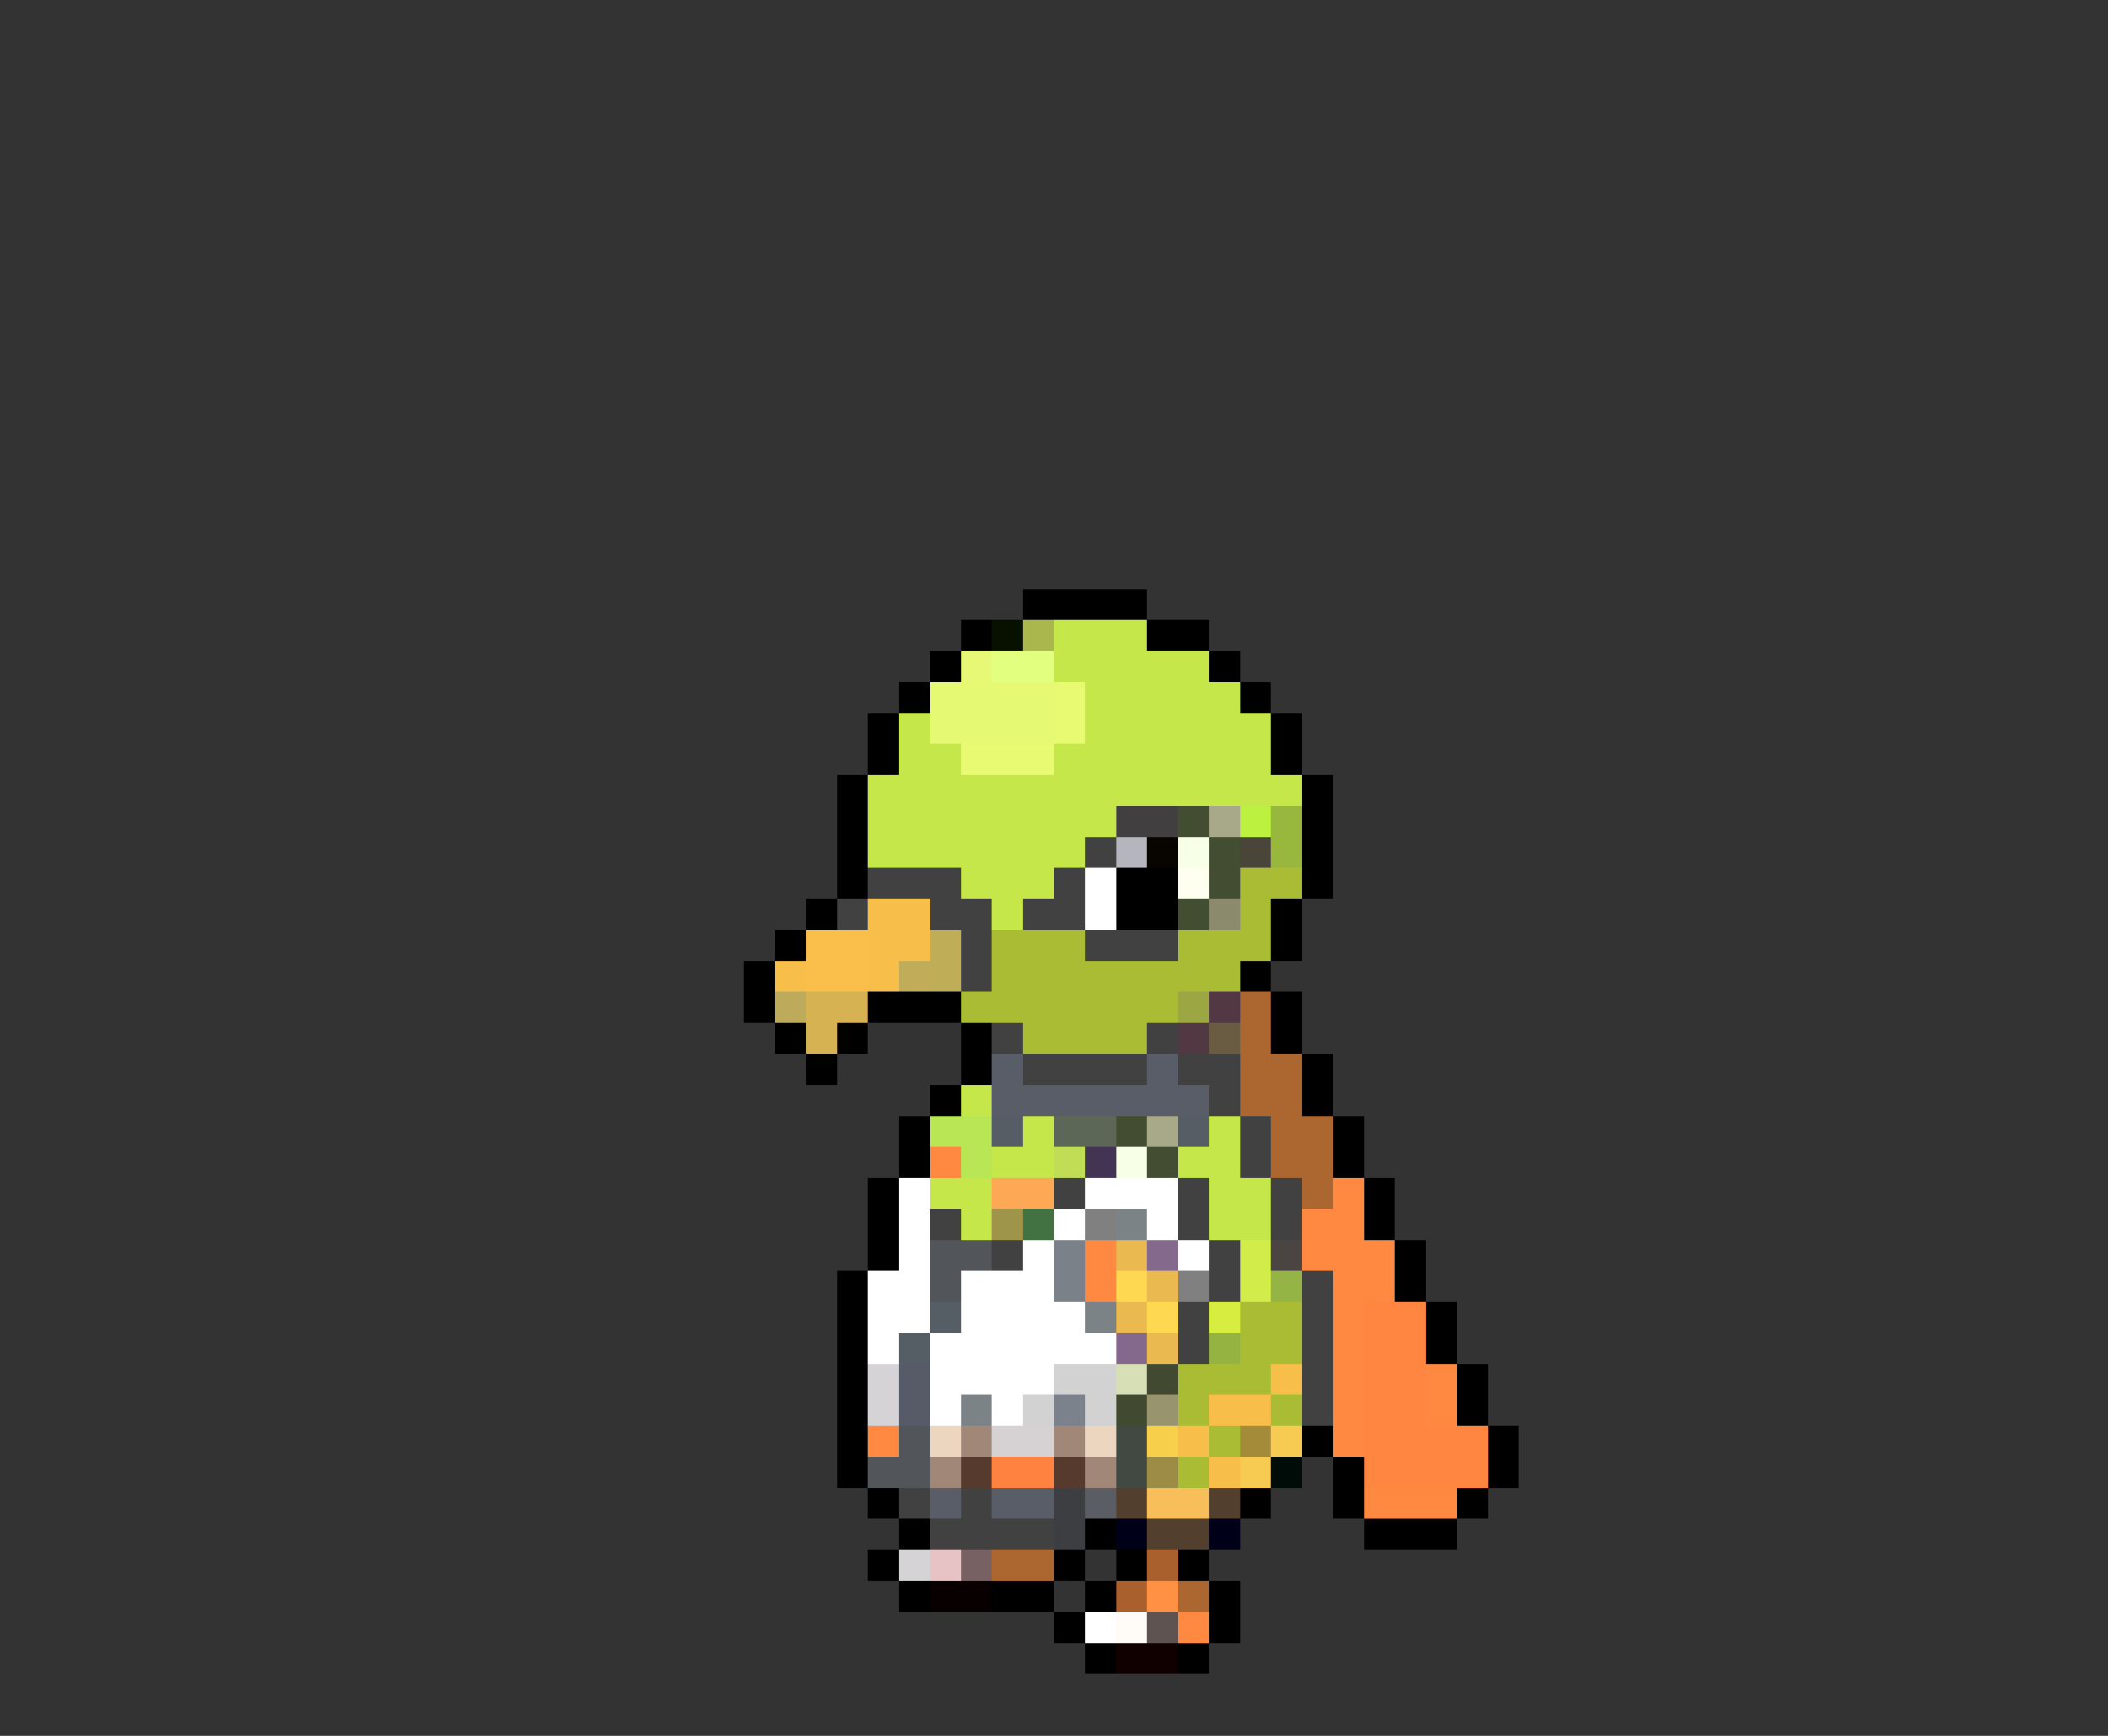 <svg xmlns="http://www.w3.org/2000/svg" viewBox="0 -0.5 68 56" shape-rendering="crispEdges">
<rect x="0" y="-0.5" width="68" height="56" fill="#333333" stroke="none"/>
<path stroke="#000000" d="M33 19h4M31 20h1M37 20h2M30 21h1M39 21h1M29 22h1M40 22h1M28 23h1M41 23h1M28 24h1M41 24h1M27 25h1M42 25h1M27 26h1M42 26h1M27 27h1M42 27h1M27 28h1M36 28h2M42 28h1M26 29h1M36 29h2M41 29h1M25 30h1M41 30h1M24 31h1M40 31h1M24 32h1M28 32h3M41 32h1M25 33h1M27 33h1M31 33h1M41 33h1M26 34h1M31 34h1M42 34h1M30 35h1M42 35h1M29 36h1M43 36h1M29 37h1M43 37h1M28 38h1M44 38h1M28 39h1M44 39h1M28 40h1M45 40h1M27 41h1M45 41h1M27 42h1M46 42h1M27 43h1M46 43h1M27 44h1M47 44h1M27 45h1M47 45h1M27 46h1M42 46h1M48 46h1M27 47h1M43 47h1M48 47h1M28 48h1M40 48h1M43 48h1M47 48h1M29 49h1M35 49h1M44 49h3M28 50h1M34 50h1M36 50h1M38 50h1M29 51h1M32 51h2M35 51h1M39 51h1M34 52h1M39 52h1M35 53h1M38 53h1" />
<path stroke="#081000" d="M32 20h1" />
<path stroke="#aab74d" d="M33 20h1" />
<path stroke="#c6e749" d="M34 20h3M34 21h5M35 22h5M29 23h1M35 23h6M29 24h2M34 24h7M28 25h14M28 26h8M28 27h7M31 28h3M32 29h1M31 35h1M33 36h1M39 36h1M32 37h2M38 37h2M30 38h2M39 38h2M31 39h1M39 39h2" />
<path stroke="#e6f876" d="M31 21h1" />
<path stroke="#e3ff80" d="M32 21h2" />
<path stroke="#e5f973" d="M30 22h4M30 23h4" />
<path stroke="#e8fa72" d="M34 22h1M34 23h1M31 24h3" />
<path stroke="#413f3f" d="M36 26h2" />
<path stroke="#424d31" d="M38 26h1M39 27h1M39 28h1M38 29h1M36 36h1M37 37h1" />
<path stroke="#a7a988" d="M39 26h1M37 36h1" />
<path stroke="#bcf13f" d="M40 26h1" />
<path stroke="#97b83c" d="M41 26h1M41 27h1" />
<path stroke="#424142" d="M35 27h1M28 28h3M34 28h1M27 29h1M30 29h2M33 29h2M31 30h1M35 30h3M31 31h1M32 33h1M37 33h1M33 34h4M38 34h2M39 35h1M40 36h1M40 37h1M34 38h1M38 38h1M41 38h1M30 39h1M38 39h1M41 39h1M32 40h1M39 40h1M39 41h1M42 41h1M38 42h1M42 42h1M38 43h1M42 43h1M42 44h1M42 45h1M29 48h1M31 48h1M30 49h4" />
<path stroke="#b5b6bd" d="M36 27h1" />
<path stroke="#080400" d="M37 27h1" />
<path stroke="#f7ffe7" d="M38 27h1M36 37h1" />
<path stroke="#4a4539" d="M40 27h1" />
<path stroke="#ffffff" d="M35 28h1M35 29h1M29 38h1M35 38h3M29 39h1M34 39h1M37 39h1M29 40h1M33 40h1M38 40h1M28 41h2M31 41h3M28 42h2M31 42h4M28 43h1M30 43h6M30 44h4M30 45h1M32 45h1M35 52h1" />
<path stroke="#ffffef" d="M38 28h1" />
<path stroke="#aabc34" d="M40 28h2M40 29h1M34 30h1M40 30h1M34 31h4M31 32h3M36 32h2M33 33h1M36 33h1M38 44h3M38 45h1M41 45h1M39 46h1M38 47h1" />
<path stroke="#f7be4a" d="M28 29h2M28 30h2M25 31h1M28 31h1M41 44h1M39 45h2M38 46h1M39 47h1" />
<path stroke="#8b8a6d" d="M39 29h1" />
<path stroke="#f9bf4a" d="M26 30h2M26 31h2" />
<path stroke="#c0ad58" d="M30 30h1M30 31h1" />
<path stroke="#a9bc34" d="M32 30h2M38 30h2M32 31h2M38 31h2M34 32h2M34 33h2M40 42h2M40 43h2" />
<path stroke="#c1ac5a" d="M29 31h1" />
<path stroke="#bdaa5a" d="M25 32h1" />
<path stroke="#d6b252" d="M26 32h2M26 33h1" />
<path stroke="#9ca642" d="M38 32h1" />
<path stroke="#523842" d="M39 32h1M38 33h1" />
<path stroke="#ac6630" d="M40 32h1M40 33h1M40 34h2M40 35h2M41 36h2M41 37h2M42 38h1M32 50h2M38 51h1" />
<path stroke="#6a5c42" d="M39 33h1" />
<path stroke="#585d68" d="M32 34h1M37 34h1M32 35h7M30 48h1M32 48h2" />
<path stroke="#b8e654" d="M30 36h2M31 37h1" />
<path stroke="#575d65" d="M32 36h1M38 36h1" />
<path stroke="#5d6757" d="M34 36h2" />
<path stroke="#ff8941" d="M30 37h1M43 38h1M42 39h2M35 40h1M42 40h3M35 41h1M43 41h2M43 42h1M43 43h1M43 44h1M46 44h1M43 45h1M46 45h1M28 46h1M43 46h1M44 48h3M38 52h1" />
<path stroke="#c0dd55" d="M34 37h1" />
<path stroke="#423452" d="M35 37h1" />
<path stroke="#fda854" d="M32 38h2" />
<path stroke="#9f954a" d="M32 39h1" />
<path stroke="#427142" d="M33 39h1" />
<path stroke="#818081" d="M35 39h1M38 41h1" />
<path stroke="#7b8386" d="M36 39h1M35 42h1M31 45h1" />
<path stroke="#52555a" d="M30 40h2M30 41h1M29 46h1M28 47h2" />
<path stroke="#7b8188" d="M34 40h1M34 41h1" />
<path stroke="#eab950" d="M36 40h1M37 41h1M36 42h1M37 43h1" />
<path stroke="#84698c" d="M37 40h1M36 43h1" />
<path stroke="#d2ec49" d="M40 40h1M40 41h1" />
<path stroke="#4a4542" d="M41 40h1" />
<path stroke="#ffd852" d="M36 41h1M37 42h1" />
<path stroke="#94b446" d="M41 41h1" />
<path stroke="#555d65" d="M30 42h1M29 43h1" />
<path stroke="#d7ed40" d="M39 42h1" />
<path stroke="#ff8641" d="M44 42h2M44 43h2M44 44h2M44 45h2M44 46h4M44 47h4" />
<path stroke="#94b340" d="M39 43h1" />
<path stroke="#d6d3d6" d="M28 44h1M28 45h1M29 50h1" />
<path stroke="#575b68" d="M29 44h1M29 45h1" />
<path stroke="#d3d2d3" d="M34 44h2M33 45h1M35 45h1" />
<path stroke="#d6dfb5" d="M36 44h1" />
<path stroke="#424931" d="M37 44h1M36 45h1" />
<path stroke="#7b828c" d="M34 45h1" />
<path stroke="#98946e" d="M37 45h1" />
<path stroke="#edd6c0" d="M30 46h1M35 46h1" />
<path stroke="#a18777" d="M31 46h1M34 46h1M30 47h1M35 47h1" />
<path stroke="#d6d2d4" d="M32 46h2" />
<path stroke="#424942" d="M36 46h1M36 47h1" />
<path stroke="#f7cf4a" d="M37 46h1" />
<path stroke="#a48b39" d="M40 46h1" />
<path stroke="#f7cb52" d="M41 46h1M40 47h1" />
<path stroke="#573a2e" d="M31 47h1M34 47h1" />
<path stroke="#ff8240" d="M32 47h2" />
<path stroke="#9c8c46" d="M37 47h1" />
<path stroke="#000c08" d="M41 47h1" />
<path stroke="#3c3e42" d="M34 48h1M34 49h1" />
<path stroke="#5a5d63" d="M35 48h1" />
<path stroke="#523f2e" d="M36 48h1M39 48h1M37 49h2" />
<path stroke="#f7be5a" d="M37 48h2" />
<path stroke="#000018" d="M36 49h1M39 49h1" />
<path stroke="#e7c3c6" d="M30 50h1" />
<path stroke="#776163" d="M31 50h1" />
<path stroke="#aa602d" d="M37 50h1M36 51h1" />
<path stroke="#080000" d="M30 51h2" />
<path stroke="#ff9145" d="M37 51h1" />
<path stroke="#fffbf7" d="M36 52h1" />
<path stroke="#5f5352" d="M37 52h1" />
<path stroke="#100000" d="M36 53h2" />
</svg>